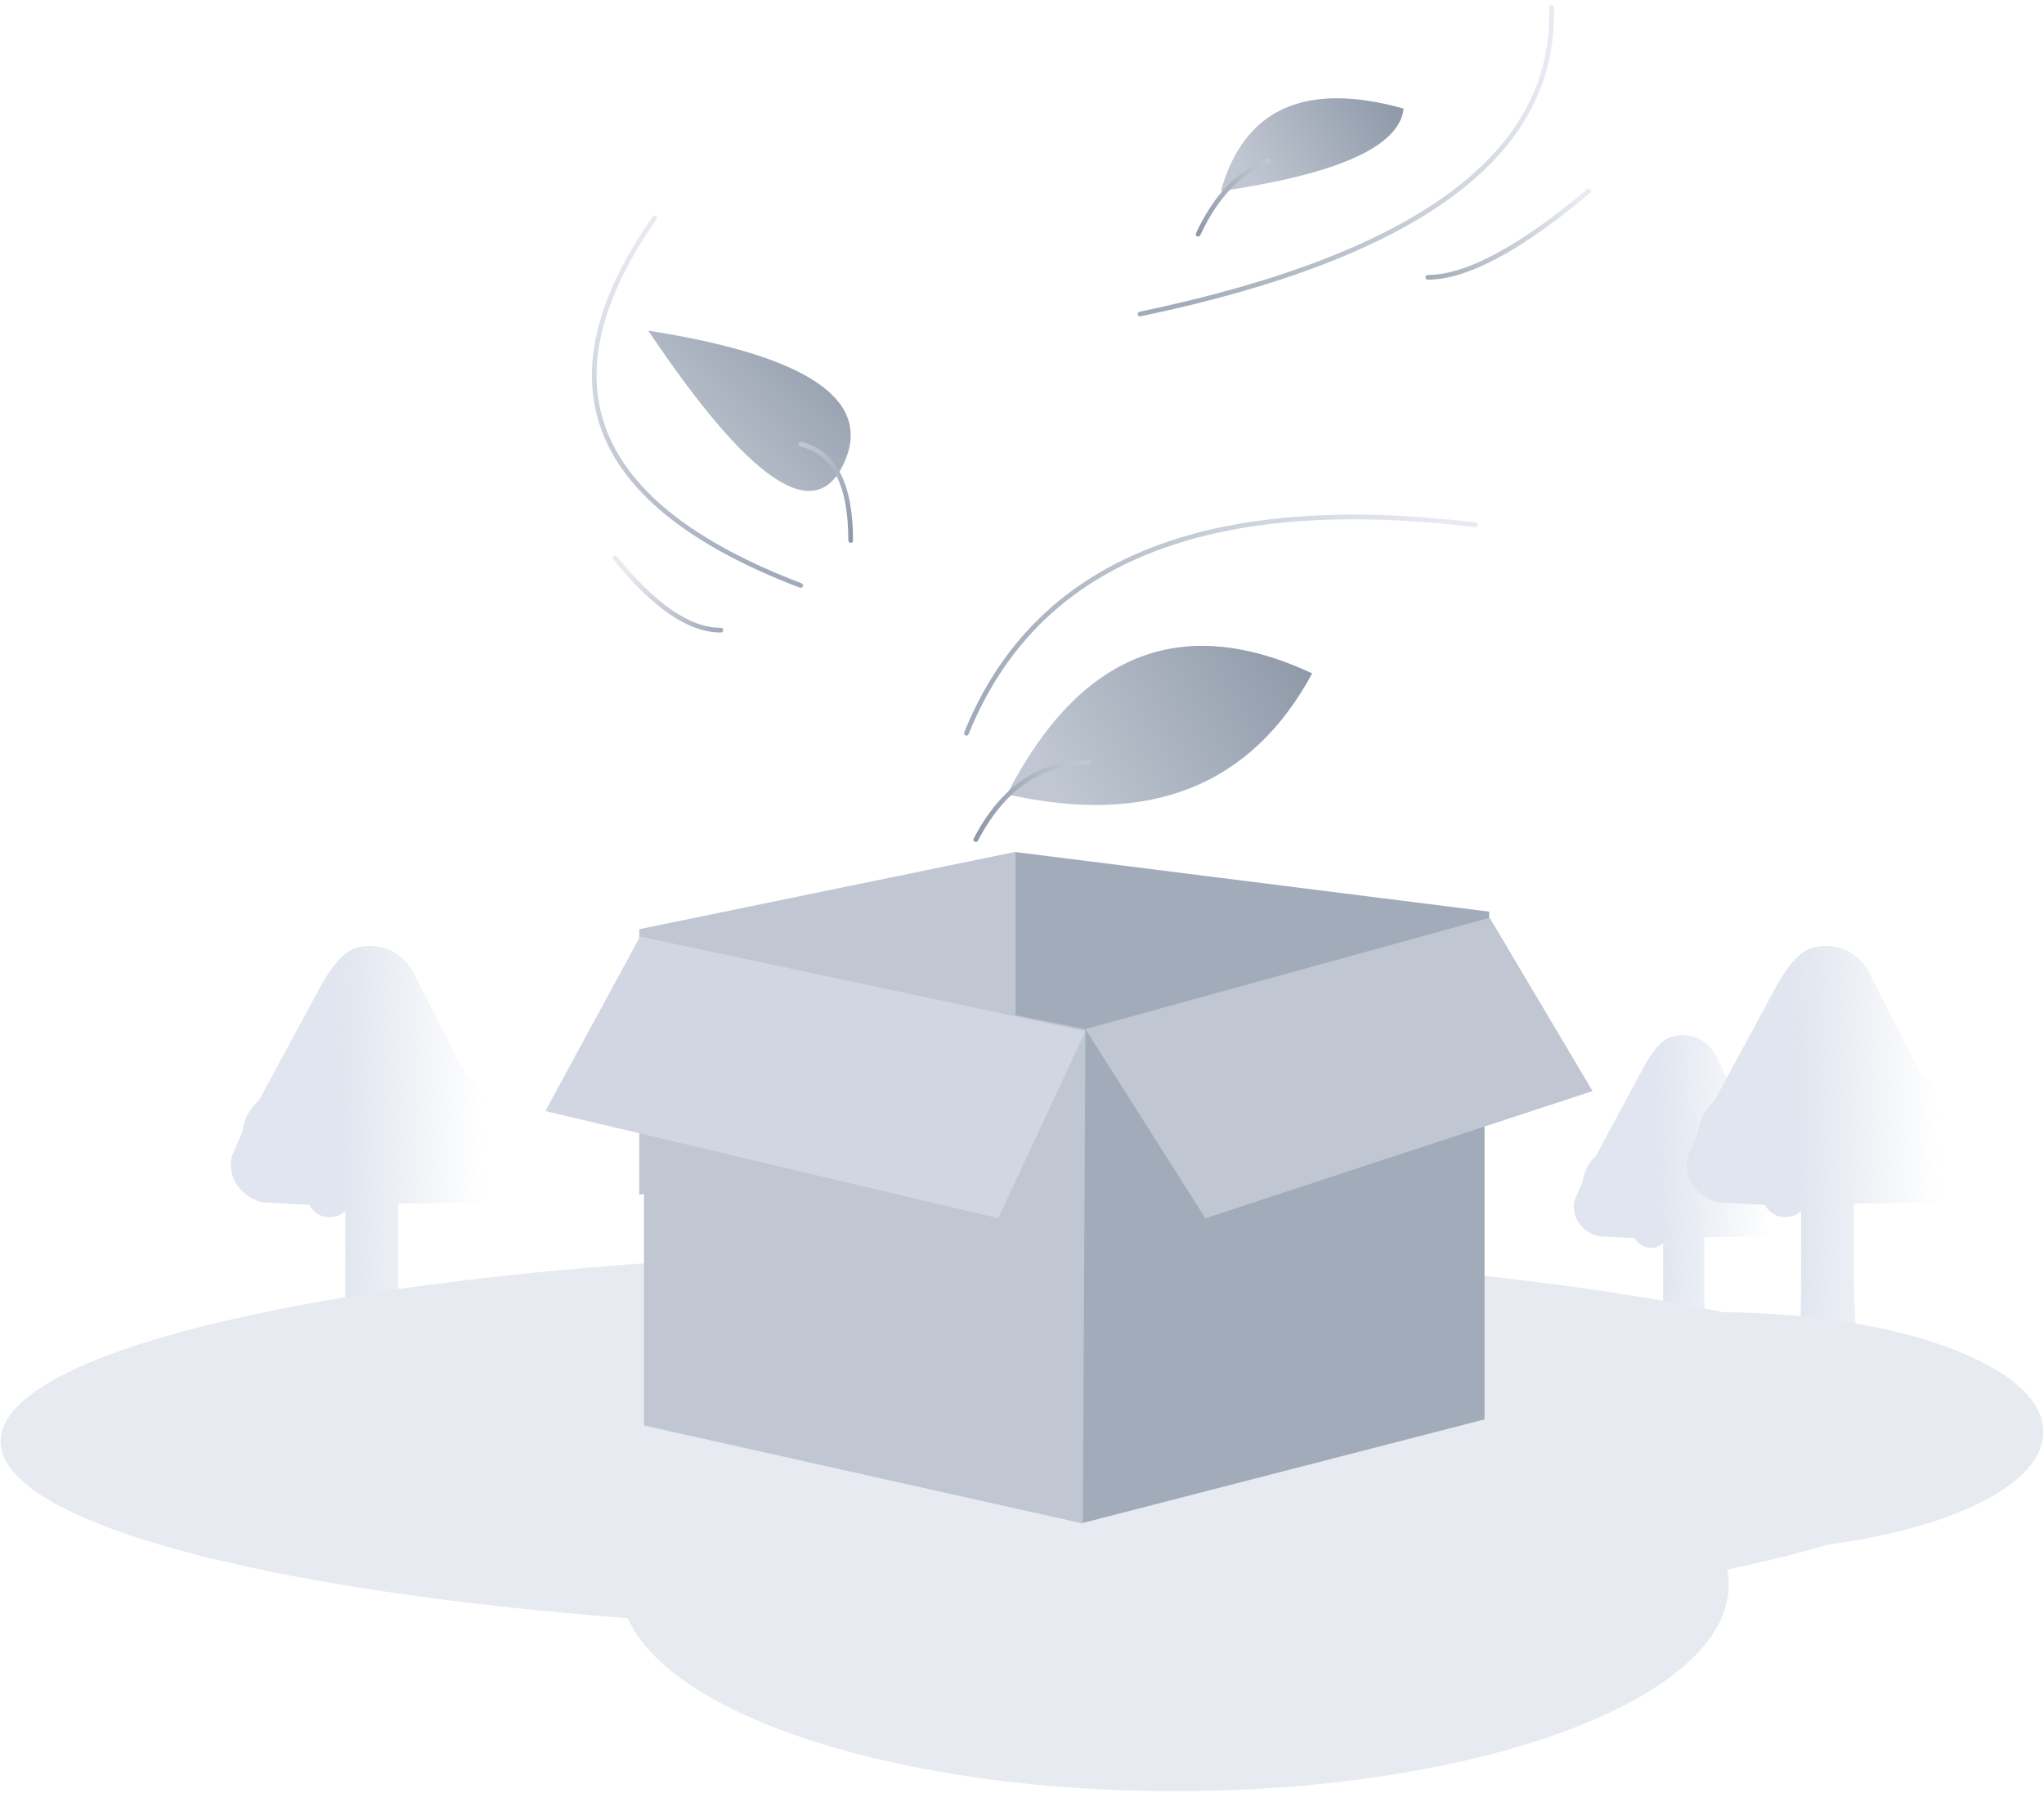 <svg width="350" height="307" viewBox="0 0 350 307" fill="none" xmlns="http://www.w3.org/2000/svg">
<path d="M86.175 196.859C86.269 197.235 86.387 197.635 86.528 198.058L86.811 199.185C86.905 199.561 86.952 199.867 86.952 200.101C86.952 201.417 86.599 202.58 85.893 203.59C85.187 204.6 84.269 205.34 83.14 205.81C82.716 205.857 82.269 205.881 81.798 205.881C81.422 205.928 80.998 205.951 80.528 205.951H79.186L68.173 206.092V217.862C68.173 219.6 68.208 221.351 68.279 223.113C68.35 224.875 68.432 226.46 68.526 227.87C68.62 229.561 68.738 231.182 68.879 232.733H58.713L58.925 229.984C58.972 228.904 59.019 227.435 59.066 225.579C59.113 223.723 59.136 221.245 59.136 218.144V207.361C58.336 208.066 57.442 208.418 56.454 208.418C55.654 208.418 54.959 208.23 54.371 207.854C53.783 207.478 53.3 206.961 52.924 206.304L44.946 205.881C43.393 205.505 42.099 204.718 41.063 203.52C40.028 202.322 39.51 200.9 39.51 199.256C39.51 198.974 39.534 198.715 39.581 198.48C39.628 198.246 39.699 198.011 39.793 197.776L41.558 193.688C41.652 192.654 41.946 191.691 42.44 190.798C42.934 189.906 43.558 189.13 44.311 188.473L55.395 167.963H55.465C56.36 166.319 57.419 164.909 58.642 163.735C59.866 162.56 61.443 161.973 63.372 161.973C65.067 161.973 66.585 162.419 67.926 163.312C69.267 164.204 70.267 165.379 70.926 166.836L79.822 184.244C81.422 184.808 82.74 185.794 83.775 187.204C84.811 188.613 85.328 190.234 85.328 192.067C85.328 192.819 85.21 193.617 84.975 194.463L86.175 196.859Z" fill="url(#paint0_linear_9936_162942)"/>
<path d="M335.445 196.859C335.539 197.235 335.656 197.635 335.797 198.058L336.08 199.185C336.174 199.561 336.221 199.867 336.221 200.101C336.221 201.417 335.868 202.58 335.162 203.59C334.456 204.6 333.538 205.34 332.409 205.81C331.985 205.857 331.538 205.881 331.067 205.881C330.691 205.928 330.267 205.951 329.797 205.951H328.455L317.442 206.092V217.862C317.442 219.6 317.477 221.351 317.548 223.113C317.619 224.875 317.701 226.46 317.795 227.87C317.889 229.561 318.007 231.182 318.148 232.733H307.982L308.194 229.984C308.241 228.904 308.288 227.435 308.335 225.579C308.382 223.723 308.406 221.245 308.406 218.144V207.361C307.606 208.066 306.711 208.418 305.723 208.418C304.923 208.418 304.229 208.23 303.64 207.854C303.052 207.478 302.57 206.961 302.193 206.304L294.216 205.881C292.662 205.505 291.368 204.718 290.333 203.52C289.297 202.322 288.78 200.9 288.78 199.256C288.78 198.974 288.803 198.715 288.85 198.48C288.897 198.246 288.968 198.011 289.062 197.776L290.827 193.688C290.921 192.654 291.215 191.691 291.709 190.798C292.204 189.906 292.827 189.13 293.58 188.473L304.664 167.963H304.735C305.629 166.319 306.688 164.909 307.911 163.735C309.135 162.56 310.712 161.973 312.642 161.973C314.336 161.973 315.854 162.419 317.195 163.312C318.536 164.204 319.537 165.379 320.195 166.836L329.091 184.244C330.691 184.808 332.009 185.794 333.044 187.204C334.08 188.613 334.597 190.234 334.597 192.067C334.597 192.819 334.48 193.617 334.244 194.463L335.445 196.859Z" fill="url(#paint1_linear_9936_162942)"/>
<path d="M305.864 204.604C305.937 204.899 306.029 205.212 306.139 205.544L306.359 206.428C306.433 206.723 306.47 206.962 306.47 207.146C306.47 208.178 306.194 209.09 305.644 209.882C305.093 210.674 304.378 211.254 303.497 211.623C303.167 211.659 302.818 211.678 302.451 211.678C302.158 211.715 301.828 211.733 301.461 211.733H300.415L291.828 211.844V221.072C291.828 222.435 291.856 223.808 291.911 225.189C291.966 226.571 292.03 227.814 292.104 228.919C292.177 230.246 292.269 231.517 292.379 232.732H284.453L284.618 230.577C284.654 229.73 284.691 228.579 284.728 227.123C284.765 225.668 284.783 223.725 284.783 221.293V212.838C284.159 213.391 283.462 213.667 282.691 213.667C282.067 213.667 281.526 213.52 281.068 213.225C280.609 212.93 280.233 212.525 279.939 212.009L273.719 211.678C272.509 211.383 271.499 210.766 270.692 209.827C269.885 208.887 269.481 207.773 269.481 206.483C269.481 206.262 269.5 206.06 269.536 205.875C269.573 205.691 269.628 205.507 269.701 205.323L271.077 202.118C271.151 201.307 271.38 200.552 271.765 199.852C272.151 199.152 272.637 198.544 273.224 198.028L281.866 181.947H281.921C282.618 180.658 283.444 179.553 284.398 178.632C285.352 177.711 286.581 177.25 288.085 177.25C289.406 177.25 290.59 177.6 291.636 178.3C292.681 179 293.461 179.921 293.975 181.063L300.91 194.713C302.158 195.155 303.185 195.928 303.993 197.034C304.8 198.139 305.204 199.41 305.204 200.847C305.204 201.436 305.112 202.062 304.928 202.726L305.864 204.604Z" fill="url(#paint2_linear_9936_162942)"/>
<path fill-rule="evenodd" clip-rule="evenodd" d="M170.176 214.236C219.531 214.236 263.975 218.262 295.042 224.693C325.426 224.895 349.891 233.996 349.891 245.194C349.891 254.068 334.525 261.626 313.022 264.481C307.89 265.999 302.113 267.43 295.768 268.76C295.933 269.608 296.016 270.464 296.016 271.327C296.016 290.867 253.536 306.707 201.133 306.707C153.987 306.707 114.873 293.886 107.5 277.084C44.592 272.307 0.11 260.549 0.11 246.802C0.11 228.817 76.251 214.236 170.176 214.236Z" fill="#E7EAF0"/>
<path d="M255.007 156.105L173.794 145.888V186.406L253.71 195.742L255.007 156.105Z" fill="#A2ABB9"/>
<path d="M109.466 159.109L173.784 145.888L173.793 191.445L109.466 204.587V159.109Z" fill="#C0C7D2"/>
<path d="M185.051 176.579L254.203 158.751V243.043L185.051 260.871V176.579Z" fill="#A2ABB9"/>
<path d="M110.271 161.165L185.856 176.24L185.416 260.873L110.271 244.086V161.165Z" fill="#C0C7D2"/>
<path d="M185.855 176.589L109.601 160.363L93.385 190.25L170.934 208.609L185.855 176.589Z" fill="#D1D6E2"/>
<path d="M185.855 176.215L255.076 157.144L272.697 186.824L206.398 208.606L185.855 176.215Z" fill="#C0C7D2"/>
<path d="M112.087 37.312C92.456 65.423 100.794 86.404 137.102 100.255" stroke="url(#paint3_linear_9936_162942)" stroke-width="0.804" stroke-linecap="round"/>
<path d="M105.331 95.522C111.976 103.778 118.012 107.907 123.439 107.907" stroke="url(#paint4_linear_9936_162942)" stroke-width="0.804" stroke-linecap="round"/>
<path d="M265.646 1.292C266.535 26.277 243.056 43.772 195.209 53.776" stroke="url(#paint5_linear_9936_162942)" stroke-width="0.804" stroke-linecap="round"/>
<path d="M272.028 32.73C260.29 42.569 251.11 47.488 244.488 47.488" stroke="url(#paint6_linear_9936_162942)" stroke-width="0.804" stroke-linecap="round"/>
<path d="M252.597 89.861C206.391 84.282 177.353 96.181 165.481 125.558" stroke="url(#paint7_linear_9936_162942)" stroke-width="0.804" stroke-linecap="round"/>
<path d="M111.008 56.621C138.304 60.897 149.477 68.449 144.527 79.277C139.577 90.105 128.405 82.553 111.008 56.621Z" fill="url(#paint8_linear_9936_162942)"/>
<path d="M209.039 32.731C213.033 18.592 223.47 13.879 240.351 18.592C239.623 25.078 229.186 29.791 209.039 32.731Z" fill="url(#paint9_linear_9936_162942)"/>
<path d="M172.433 136.013C184.898 111.77 202.319 104.866 224.694 115.303C214.257 134.612 196.836 141.515 172.433 136.013Z" fill="url(#paint10_linear_9936_162942)"/>
<path d="M205.156 40.113C208.211 33.565 212.231 29.373 217.216 27.536" stroke="url(#paint11_linear_9936_162942)" stroke-width="0.804" stroke-linecap="round"/>
<path d="M137.102 76.08C142.811 77.403 145.666 82.894 145.666 92.553" stroke="url(#paint12_linear_9936_162942)" stroke-width="0.804" stroke-linecap="round"/>
<path d="M167.089 143.765C171.724 134.919 178.157 130.495 186.389 130.495" stroke="url(#paint13_linear_9936_162942)" stroke-width="0.804" stroke-linecap="round"/>
<defs>
<linearGradient id="paint0_linear_9936_162942" x1="83.403" y1="231.884" x2="58.856" y2="232.266" gradientUnits="userSpaceOnUse">
<stop stop-color="#E0E5EF" stop-opacity="0"/>
<stop offset="1" stop-color="#E0E5EF"/>
</linearGradient>
<linearGradient id="paint1_linear_9936_162942" x1="332.672" y1="231.884" x2="308.125" y2="232.266" gradientUnits="userSpaceOnUse">
<stop stop-color="#E0E5EF" stop-opacity="0"/>
<stop offset="1" stop-color="#E0E5EF"/>
</linearGradient>
<linearGradient id="paint2_linear_9936_162942" x1="303.525" y1="232.067" x2="284.602" y2="232.363" gradientUnits="userSpaceOnUse">
<stop stop-color="#E0E5EF" stop-opacity="0"/>
<stop offset="1" stop-color="#E0E5EF"/>
</linearGradient>
<linearGradient id="paint3_linear_9936_162942" x1="126.038" y1="100.255" x2="96.468" y2="47.663" gradientUnits="userSpaceOnUse">
<stop stop-color="#A2ABB9"/>
<stop offset="1" stop-color="#E7EAF0"/>
</linearGradient>
<linearGradient id="paint4_linear_9936_162942" x1="125.122" y1="104.611" x2="110.063" y2="94.323" gradientUnits="userSpaceOnUse">
<stop stop-color="#A2ABB9"/>
<stop offset="1" stop-color="#E7EAF0"/>
</linearGradient>
<linearGradient id="paint5_linear_9936_162942" x1="195.209" y1="42.094" x2="255.075" y2="-0.662" gradientUnits="userSpaceOnUse">
<stop stop-color="#A2ABB9"/>
<stop offset="1" stop-color="#E7EAF0"/>
</linearGradient>
<linearGradient id="paint6_linear_9936_162942" x1="242.163" y1="42.228" x2="269.177" y2="31.604" gradientUnits="userSpaceOnUse">
<stop stop-color="#A2ABB9"/>
<stop offset="1" stop-color="#E7EAF0"/>
</linearGradient>
<linearGradient id="paint7_linear_9936_162942" x1="165.481" y1="110.388" x2="241.673" y2="77.999" gradientUnits="userSpaceOnUse">
<stop stop-color="#A2ABB9"/>
<stop offset="1" stop-color="#E7EAF0"/>
</linearGradient>
<linearGradient id="paint8_linear_9936_162942" x1="113.925" y1="78.455" x2="140.94" y2="54.091" gradientUnits="userSpaceOnUse">
<stop stop-color="#C0C7D2"/>
<stop offset="1" stop-color="#909AA9"/>
</linearGradient>
<linearGradient id="paint9_linear_9936_162942" x1="211.674" y1="26.714" x2="235.531" y2="12.909" gradientUnits="userSpaceOnUse">
<stop stop-color="#C0C7D2"/>
<stop offset="1" stop-color="#909AA9"/>
</linearGradient>
<linearGradient id="paint10_linear_9936_162942" x1="176.831" y1="127.713" x2="216.465" y2="104.171" gradientUnits="userSpaceOnUse">
<stop stop-color="#C0C7D2"/>
<stop offset="1" stop-color="#909AA9"/>
</linearGradient>
<linearGradient id="paint11_linear_9936_162942" x1="205.641" y1="40.113" x2="217.236" y2="28.021" gradientUnits="userSpaceOnUse">
<stop stop-color="#909AA9"/>
<stop offset="1" stop-color="#C0C7D2"/>
</linearGradient>
<linearGradient id="paint12_linear_9936_162942" x1="143.137" y1="92.553" x2="134.449" y2="78.073" gradientUnits="userSpaceOnUse">
<stop stop-color="#909AA9"/>
<stop offset="1" stop-color="#C0C7D2"/>
</linearGradient>
<linearGradient id="paint13_linear_9936_162942" x1="167.089" y1="140.267" x2="183.123" y2="129.243" gradientUnits="userSpaceOnUse">
<stop stop-color="#909AA9"/>
<stop offset="1" stop-color="#C0C7D2"/>
</linearGradient>
</defs>
</svg>
